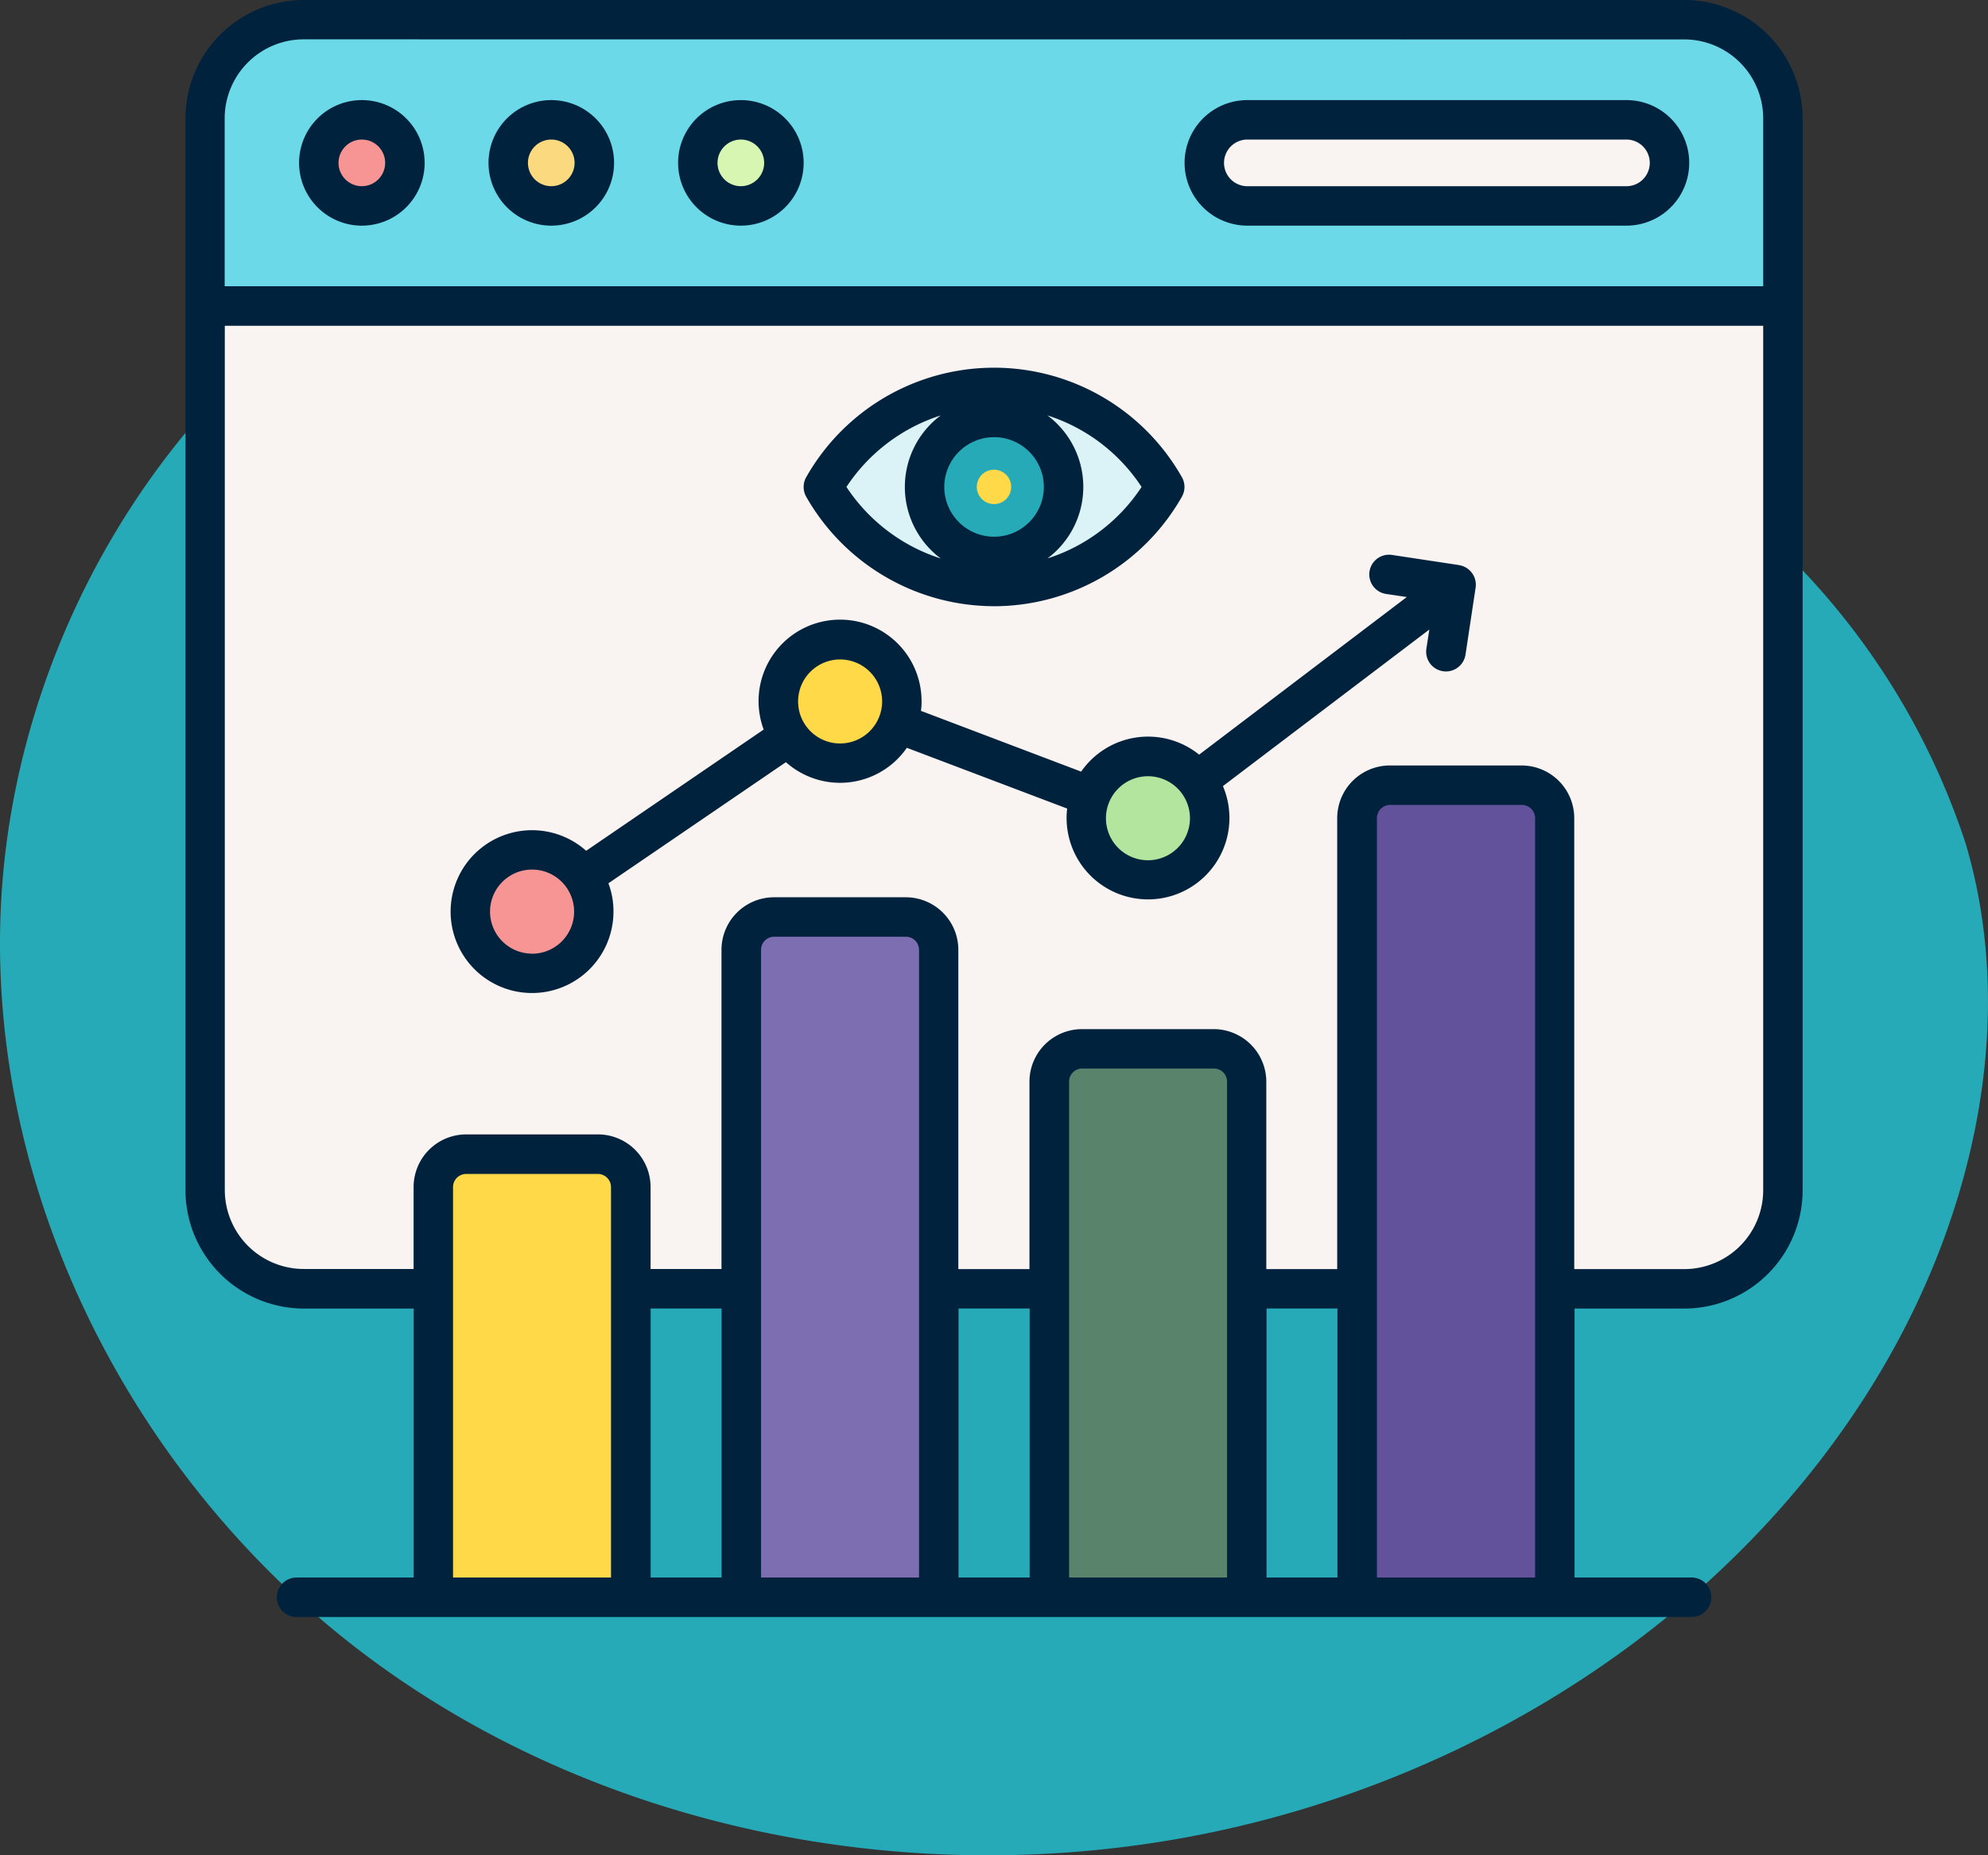 <svg xmlns="http://www.w3.org/2000/svg" width="78.501" height="73.271" viewBox="0 0 78.501 73.271">
  <rect x="0" y="0" width="78.501" height="73.271" fill="#333333" stroke="none"/>
  <g id="Grupo_1102053" data-name="Grupo 1102053" transform="translate(-1233.499 -7908.366)">
    <g id="Grupo_1101899" data-name="Grupo 1101899">
      <path id="_12068" data-name="12068" d="M72.033,71.913c-8.038-1.11-16.53-.839-23.844,2.675C38.045,79.46,31.382,90.507,31.127,101.757s5.606,22.305,14.66,28.988,21,9.051,32.068,7.045c11.165-2.023,21.645-8.583,27.469-18.322,3.735-6.245,5.48-13.956,3.417-20.934a28.6,28.6,0,0,0-6.787-11.156A50.145,50.145,0,0,0,72.033,71.913Z" transform="translate(1202.38 7843.155)" fill="#26aab7"/>
      <g id="trafico-web" transform="translate(1230.823 7898.365)">
        <g id="Grupo_1101898" data-name="Grupo 1101898" transform="translate(10.775 10.779)">
          <g id="Grupo_1101894" data-name="Grupo 1101894" transform="translate(0 0)">
            <g id="Grupo_1101893" data-name="Grupo 1101893">
              <path id="Trazado_880527" data-name="Trazado 880527" d="M19.894,16H74.408A3.9,3.9,0,0,1,78.3,19.893V62.225a3.9,3.9,0,0,1-3.894,3.894H19.894A3.9,3.9,0,0,1,16,62.225V19.893A3.9,3.9,0,0,1,19.894,16Z" transform="translate(-16 -15.999)" fill="#f9f3f1" fill-rule="evenodd"/>
              <path id="Trazado_880528" data-name="Trazado 880528" d="M74.408,16H19.894A3.9,3.9,0,0,0,16,19.893v7.413H78.3V19.893A3.9,3.9,0,0,0,74.408,16Z" transform="translate(-16 -15.999)" fill="#6bd9e7" fill-rule="evenodd"/>
              <circle id="Elipse_11858" data-name="Elipse 11858" cx="1.701" cy="1.701" r="1.701" transform="translate(4.483 3.953)" fill="#f79595"/>
              <circle id="Elipse_11859" data-name="Elipse 11859" cx="1.701" cy="1.701" r="1.701" transform="translate(11.965 3.953)" fill="#fad97f"/>
              <path id="Trazado_880529" data-name="Trazado 880529" d="M167.537,49.856a1.7,1.7,0,1,0-1.7-1.7A1.7,1.7,0,0,0,167.537,49.856Z" transform="translate(-146.388 -42.502)" fill="#d6f6b2" fill-rule="evenodd"/>
              <path id="Trazado_880530" data-name="Trazado 880530" d="M321.662,49.856a1.7,1.7,0,1,1,0-3.4h14.965a1.7,1.7,0,1,1,0,3.4Z" transform="translate(-280.508 -42.502)" fill="#f9f3f1" fill-rule="evenodd"/>
            </g>
          </g>
          <g id="Grupo_1101897" data-name="Grupo 1101897" transform="translate(9.01 14.52)">
            <g id="Grupo_1101895" data-name="Grupo 1101895" transform="translate(0 9.965)">
              <path id="Trazado_880531" data-name="Trazado 880531" d="M367.795,248.907H373a1.3,1.3,0,0,1,1.3,1.3v30.774h-7.8V250.2A1.3,1.3,0,0,1,367.795,248.907Z" transform="translate(-330.014 -243.162)" fill="#62529b" fill-rule="evenodd"/>
              <path id="Trazado_880532" data-name="Trazado 880532" d="M86.715,361.183h5.2a1.3,1.3,0,0,1,1.3,1.3v16.2h-7.8v-16.2A1.3,1.3,0,0,1,86.715,361.183Z" transform="translate(-85.417 -340.865)" fill="#ffd947" fill-rule="evenodd"/>
              <path id="Trazado_880533" data-name="Trazado 880533" d="M180.408,289.006h5.2a1.3,1.3,0,0,1,1.3,1.3v25.569h-7.8V290.3A1.3,1.3,0,0,1,180.408,289.006Z" transform="translate(-166.949 -278.056)" fill="#7d6eb2" fill-rule="evenodd"/>
              <path id="Trazado_880534" data-name="Trazado 880534" d="M274.1,329.1h5.2a1.3,1.3,0,0,1,1.3,1.3v20.365h-7.8V330.4A1.3,1.3,0,0,1,274.1,329.1Z" transform="translate(-248.481 -312.95)" fill="#59836b" fill-rule="evenodd"/>
              <path id="Trazado_880535" data-name="Trazado 880535" d="M99.117,268.613a2.438,2.438,0,1,1-2.438,2.438A2.438,2.438,0,0,1,99.117,268.613Z" transform="translate(-95.217 -260.31)" fill="#f79595" fill-rule="evenodd"/>
              <path id="Trazado_880536" data-name="Trazado 880536" d="M192.81,204.644a2.438,2.438,0,1,1-2.438,2.438A2.438,2.438,0,0,1,192.81,204.644Z" transform="translate(-176.749 -204.644)" fill="#ffd947" fill-rule="evenodd"/>
              <path id="Trazado_880537" data-name="Trazado 880537" d="M286.5,240.182a2.438,2.438,0,1,1-2.438,2.438A2.438,2.438,0,0,1,286.5,240.182Z" transform="translate(-258.281 -235.569)" fill="#b3e59f" fill-rule="evenodd"/>
            </g>
            <g id="Grupo_1101896" data-name="Grupo 1101896" transform="translate(15.507)">
              <path id="Trazado_880538" data-name="Trazado 880538" d="M218.052,132.149a7.743,7.743,0,0,1-13.06,0,.637.637,0,0,1,0-.7,7.743,7.743,0,0,1,13.06,0,.637.637,0,0,1,0,.7Z" transform="translate(-204.888 -127.868)" fill="#dbf3f7" fill-rule="evenodd"/>
              <path id="Trazado_880539" data-name="Trazado 880539" d="M237.6,142.5a2.745,2.745,0,1,0-2.745-2.745A2.75,2.75,0,0,0,237.6,142.5Z" transform="translate(-230.962 -135.822)" fill="#26aab7" fill-rule="evenodd"/>
              <path id="Trazado_880540" data-name="Trazado 880540" d="M251.447,154.283a.679.679,0,1,0-.679-.679A.681.681,0,0,0,251.447,154.283Z" transform="translate(-244.813 -149.673)" fill="#ffd947" fill-rule="evenodd"/>
            </g>
          </g>
        </g>
        <path id="Trazado_880541" data-name="Trazado 880541" d="M39.823,26.407a3.524,3.524,0,0,0,0,5.649A7.022,7.022,0,0,1,36.1,29.231,7.022,7.022,0,0,1,39.823,26.407Zm7.931,2.824a6.991,6.991,0,0,1-3.718,2.824,3.524,3.524,0,0,0,0-5.649A6.985,6.985,0,0,1,47.754,29.231Zm-5.825-1.966a1.966,1.966,0,1,1-1.966,1.966A1.97,1.97,0,0,1,41.929,27.265Zm0,6.677a8.544,8.544,0,0,0,7.418-4.327.78.78,0,0,0,0-.767,8.524,8.524,0,0,0-14.837,0,.783.783,0,0,0,0,.768A8.546,8.546,0,0,0,41.929,33.941Zm6.081,10.032a1.659,1.659,0,1,1,1.655-1.659A1.661,1.661,0,0,1,48.011,43.974ZM35.848,39.362A1.659,1.659,0,1,1,37.509,37.7,1.662,1.662,0,0,1,35.848,39.362Zm-12.163,8.3A1.66,1.66,0,1,1,25.346,46,1.661,1.661,0,0,1,23.685,47.665Zm36.6-15.346-2.644-.4a.779.779,0,0,0-.232,1.541l.818.122-8.2,6.224a3.215,3.215,0,0,0-4.659.671l-6.326-2.4a2.6,2.6,0,0,0,.024-.378,3.218,3.218,0,1,0-6.234,1.116L25.822,43.6A3.215,3.215,0,1,0,26.9,46a3.089,3.089,0,0,0-.2-1.116l7.01-4.784a3.208,3.208,0,0,0,4.775-.567l6.332,2.4a2.6,2.6,0,0,0-.024.378,3.215,3.215,0,1,0,6.173-1.266l8.151-6.183L59,35.621a.781.781,0,0,0,1.545.231l.4-2.648a.783.783,0,0,0-.659-.885ZM51.931,15.512H66.9a.921.921,0,1,1,0,1.843H51.931a.921.921,0,1,1,0-1.843Zm0,3.4H66.9a2.479,2.479,0,0,0,0-4.958H51.931a2.479,2.479,0,0,0,0,4.958Zm-20-3.4a.921.921,0,1,1-.922.921A.923.923,0,0,1,31.928,15.512Zm0,3.4a2.479,2.479,0,1,0-2.479-2.479A2.482,2.482,0,0,0,31.928,18.913Zm-7.486-3.4a.921.921,0,1,1-.922.921A.923.923,0,0,1,24.442,15.512Zm0,3.4a2.479,2.479,0,1,0-2.479-2.479A2.482,2.482,0,0,0,24.442,18.913Zm-7.48-3.4a.921.921,0,1,1-.922.921A.923.923,0,0,1,16.963,15.512Zm0,3.4a2.479,2.479,0,1,0-2.479-2.479A2.482,2.482,0,0,0,16.963,18.913ZM69.186,60.12A3.118,3.118,0,0,0,72.3,57V22.866H11.553V57a3.12,3.12,0,0,0,3.12,3.115h4.335V56.88A2.081,2.081,0,0,1,21.084,54.8h5.2a2.082,2.082,0,0,1,2.082,2.077v3.24h2.8V47.513a2.076,2.076,0,0,1,2.076-2.077h5.2a2.076,2.076,0,0,1,2.076,2.077V60.12h2.809v-7.4a2.077,2.077,0,0,1,2.076-2.077h5.2a2.081,2.081,0,0,1,2.076,2.077v7.4h2.8V42.308a2.081,2.081,0,0,1,2.076-2.077h5.208a2.081,2.081,0,0,1,2.076,2.077V60.12ZM57.047,72.3V42.308a.519.519,0,0,1,.519-.519h5.208a.523.523,0,0,1,.519.519V72.3Zm-30.242,0h-6.24V56.881a.52.52,0,0,1,.519-.519h5.2a.52.52,0,0,1,.519.519V72.3Zm12.163,0h-6.24V47.513a.519.519,0,0,1,.519-.519h5.2a.519.519,0,0,1,.519.519V72.3Zm12.163,0h-6.24V52.717a.52.52,0,0,1,.519-.519h5.2a.52.52,0,0,1,.519.519V72.3Zm1.557-10.625h2.8V72.3h-2.8Zm-12.163,0h2.809V72.3H40.525Zm-12.157,0h2.8V72.3h-2.8Zm-13.7-50.12a3.121,3.121,0,0,0-3.12,3.115v6.635H72.3V14.673a3.12,3.12,0,0,0-3.114-3.115ZM69.186,10H14.673A4.682,4.682,0,0,0,10,14.673V57.005a4.681,4.681,0,0,0,4.677,4.673h4.335V72.3H14.386a.779.779,0,1,0,0,1.558H69.473a.779.779,0,1,0,0-1.558H64.851V61.678h4.335a4.676,4.676,0,0,0,4.671-4.673V14.673A4.676,4.676,0,0,0,69.186,10Z" fill="#00223d" fill-rule="evenodd"/>
      </g>
    </g>
  </g>
</svg>
